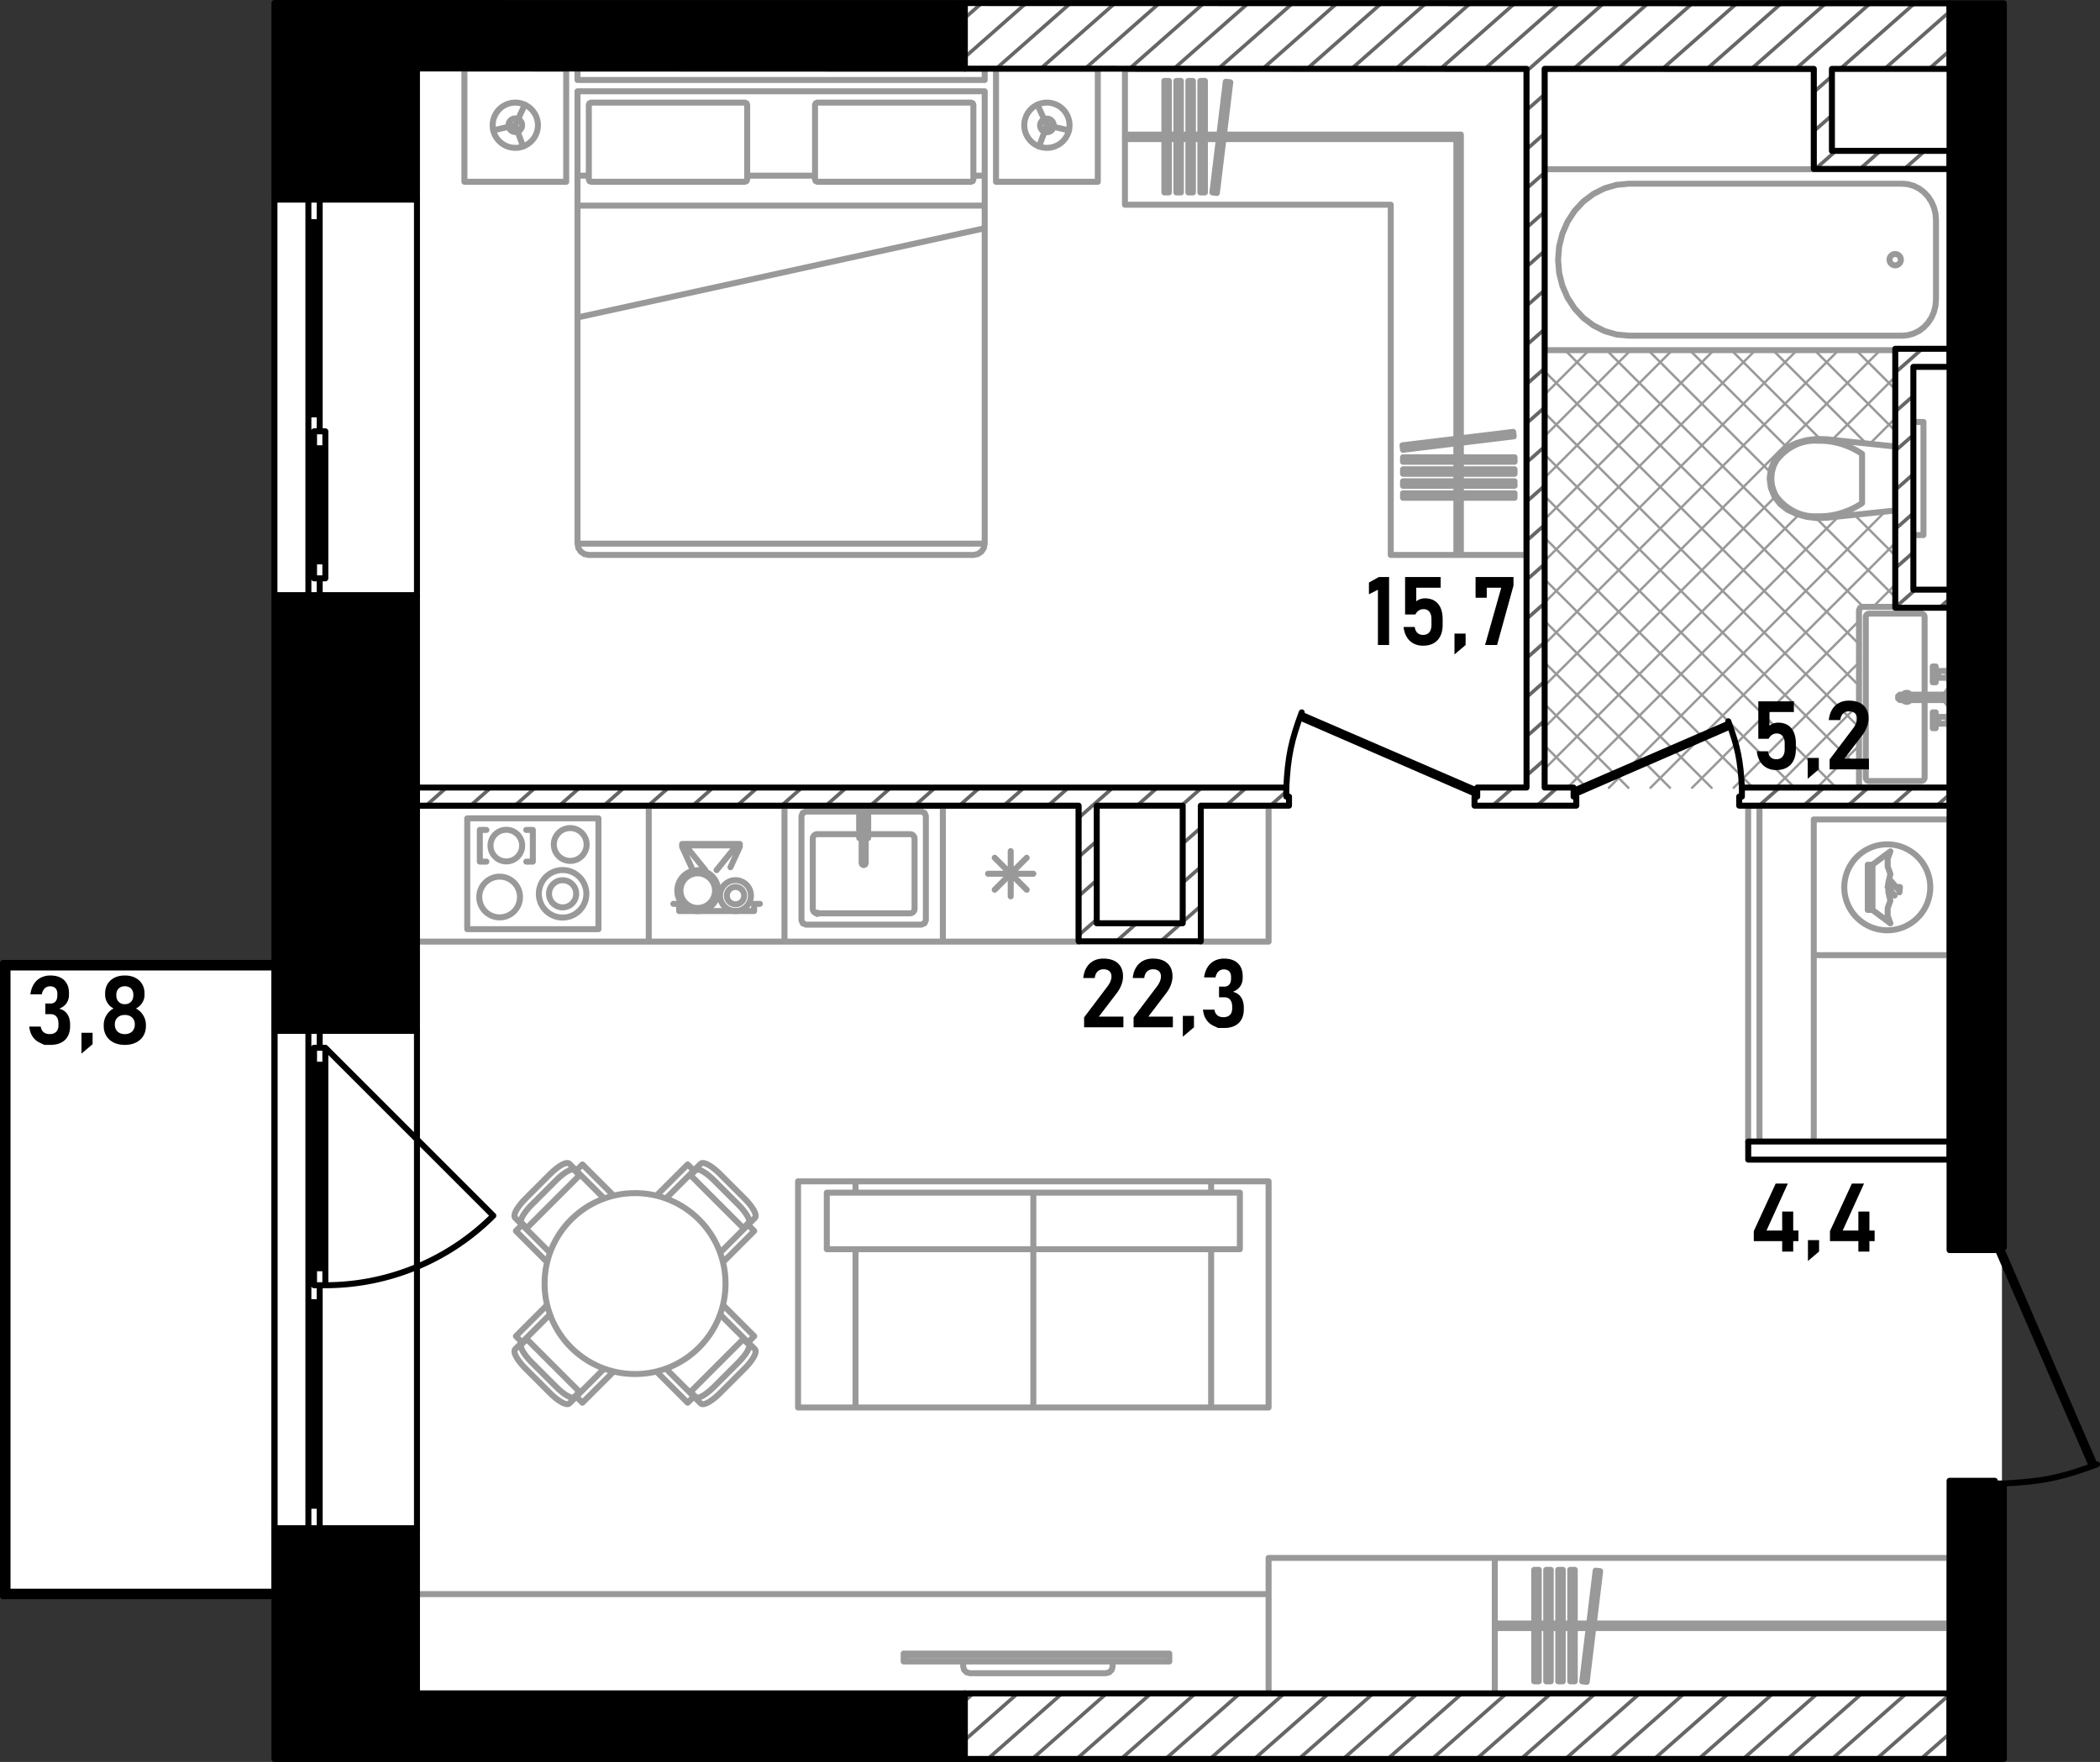 <svg xmlns="http://www.w3.org/2000/svg" viewBox="0 0 350.781 294.368"><rect x="0" y="0" width="350.781" height="294.368" fill="#333333" stroke="none"/><style>.st0{fill-rule:evenodd;clip-rule:evenodd;fill:#fff}.st1{fill:none;stroke:#999;stroke-linecap:round;stroke-linejoin:round;stroke-miterlimit:3}.st1,.st4,.st5,.st7{fill-rule:evenodd;clip-rule:evenodd}.st5,.st7{fill:none}.st5{stroke-linecap:round;stroke-linejoin:round;stroke:#000;stroke-miterlimit:3}.st7{stroke:#666;stroke-width:.6;stroke-miterlimit:22.926}</style><g id="_x32_57"><path class="st0" d="M45.571.515v160.6h-45v104.666h45v28.072h288.833V.515z" id="fon_1_"/><g id="mebel"><g id="mebel_1_"><path class="st1" d="M124.379 200.254l-4.109-4.109m0 0l-.426-.407m0 0l-.43-.371m0 0l-.424-.328m0 0l-.403-.276m0 0l-.017-.009m0 0l-.375-.216m0 0l-.332-.147m0 0l-.025-.008m0 0l-.281-.075m0 .001l-.028-.004m0-.001l-.22.002m0 0l-.03.002m0 .001l-.029.007m0-.001l-.027.013m0 0l-.154.078m0 0l-.024.018m0 0l-.012.01m0 0l-1.133 1.134m0 .001l-1.03-1.029m0-.001l-5.217 5.217m11.115 11.117l5.217-5.218m0-.001l-1.029-1.029m0 .001l1.134-1.134m0-.001l.011-.011m0 0l.017-.025m0 0l.078-.154m0 0l.013-.027m0 .001l.008-.029m0-.001l.002-.029m0 0l.001-.221m0 0l-.003-.028m0 .001l-.075-.281m0-.001l-.008-.025m0 0l-.148-.332m0 0l-.214-.376m0 0l-.011-.016m0 0l-.276-.404m0 0l-.328-.423m0 0l-.371-.429m0 0l-.407-.427M115.232 196.237l9.057 9.057M115.355 196.36l.897-.898M124.164 205.17l.898-.898M120.291 209.29l4.665-4.664M111.235 200.233l4.664-4.663M119.24 197.168l4.118 4.117M116.252 195.463c.354-.354 1.691.409 2.988 1.706M123.357 201.284c1.296 1.296 2.06 2.634 1.705 2.988M87.781 228.636l4.108 4.108m0 0l.427.408m0 0l.43.371m0 0l.423.328m0 0l.404.275m0 0l.016.011m0 0l.376.215m0 0l.332.147m0 0l.024.008m0 0l.281.075m0 0l.029.003m0 0l.22-.001m0 0l.03-.002m0 0l.028-.008m0 0l.027-.012m0 0l.154-.078m0 0l.025-.018m0 0l.011-.011m0 0l1.134-1.133m0 0l1.029 1.029m0 0l5.218-5.218m-11.116-11.114l-5.216 5.217m0 0l1.029 1.029m0 0l-1.135 1.134m0 0l-.01.011m0 0l-.017.025m0 0l-.078.153m0 0l-.013.027m0 0l-.008.03m0 0l-.002.029m0 0l-.001.221m0 0l.003.027m0 0l.074.282m0 0l.009.025m0 0l.147.332m0 0l.215.375m0 0l.01.016m0 0l.276.404m0 0l.329.424m0 0l.371.429m0 0l.407.427M96.928 232.654l-9.057-9.057M96.805 232.53l-.898.898M87.994 223.72l-.896.897M91.867 219.601l-4.663 4.664M100.925 228.657l-4.664 4.664M92.919 231.723l-4.117-4.117M95.907 233.428c-.354.354-1.692-.409-2.988-1.705M88.802 227.606c-1.296-1.296-2.06-2.634-1.705-2.988M91.889 196.145l-4.108 4.109m0 0l-.408.427m0 0l-.371.429m0 .001l-.329.423m0-.001l-.275.404m0 0l-.01.016m0 .001l-.216.376m0-.001l-.146.332m0 0l-.009.025m0 .001l-.074.281m0 0l-.003.028m0 0l.001.221m0-.001l.002.029m0 .001l.008.029m0 0l.012.027m0-.001l.078.154m0 0l.018.024m0 0l.01.012m0 0l1.134 1.133m0 0l-1.029 1.03m0 0l5.217 5.217m11.115-11.114l-5.218-5.217m0 0l-1.028 1.029m0 0l-1.135-1.134m0-.001l-.01-.01m0 0l-.026-.018m0 .001l-.153-.078m0-.001l-.027-.013m0 .001l-.029-.007m0 0l-.029-.002m0 0l-.221-.002m0 0l-.028.004m0 0l-.281.075m0-.001l-.025.008m0 .001l-.332.147m0-.001l-.376.215m0 .001l-.015.01m0-.001l-.405.276m0 .001l-.423.328m0 0l-.429.371m0 0l-.427.407M87.871 205.293l9.057-9.057M87.994 205.17l-.896-.898M96.805 196.36l-.898-.898M100.925 200.233l-4.664-4.663M91.867 209.289l-4.663-4.663M88.802 201.284l4.117-4.117M87.097 204.272c-.354-.354.409-1.692 1.705-2.988M92.918 197.167c1.297-1.296 2.635-2.059 2.988-1.705M120.27 232.745l4.109-4.108m0 0l.408-.427m0-.001l.371-.43m0 0l.328-.424m0 .001l.275-.403m0 0l.011-.017m0 0l.215-.375m0 0l.147-.332m0 0l.008-.024m0 0l.075-.282m0-.001l.003-.028m0 .001l-.001-.22m0 0l-.002-.03m0 0l-.008-.029m0-.001l-.012-.027m0 .001l-.078-.154m0 0l-.018-.024m0 0l-.011-.012m0 0l-1.133-1.133m0 0l1.029-1.03m0 0l-5.218-5.218m-11.116 11.115l5.218 5.218m.001 0l1.029-1.029m0-.001l1.134 1.134m0 .001l.011.011m0 0l.025.017m0 0l.153.078m0 0l.027.013m0 0l.03.008m0 0l.029.002m0 0l.221.001m0 0l.027-.003m0 0l.281-.075m0-.001l.026-.008m0 .001l.332-.148m0 0l.375-.214m0 0l.016-.011m0 0l.404-.276m0 0l.424-.328m0 0l.429-.371m0 0l.426-.407M124.288 223.597l-9.057 9.057M124.164 223.72l.898.897M115.355 232.53l.897.898M111.235 228.657l4.664 4.664M120.291 219.6l4.665 4.665M123.358 227.606l-4.117 4.117M125.063 224.618c.354.354-.409 1.691-1.705 2.987M119.24 231.722c-1.296 1.296-2.634 2.06-2.988 1.705M121.194 214.445c0 8.348-6.767 15.114-15.114 15.114-8.348 0-15.115-6.766-15.115-15.114 0-8.347 6.767-15.114 15.115-15.114 8.347 0 15.114 6.767 15.114 15.114z"/><path d="M310.428 131.617l.235-.235m-7.182.235l7.045-7.045m-13.992 7.045l13.992-13.992m-20.939 13.992l20.939-20.939m-27.886 20.939l27.886-27.886m2.342-2.343l3.892-3.892m-41.067 34.121l41.068-41.068m-48.015 41.068l46.149-46.149M261.8 131.617l45.327-45.328m-49.124 42.177l42.484-42.485m11.833-11.832l4.44-4.441m-58.757 51.811l38.473-38.474m9.561-9.56l10.723-10.723m-58.757 51.81l56.071-56.071m-56.071 49.124l49.124-49.124m-49.124 42.177l42.177-42.177m-42.177 35.23l35.23-35.23m-35.23 28.283l28.283-28.283m-28.283 21.337l21.337-21.337M258.003 72.89l14.389-14.389m-14.389 7.442l7.442-7.442m-7.442.496l.496-.496m58.261 6.715l-6.715-6.715m6.715 13.662l-13.662-13.662m8.64 15.586L296.152 58.5m20.608 27.557l-.711-.711m-11.99-11.991l-14.854-14.854m36.435 43.383l-.049-.05m-.396-.396l-.05-.05m-8.385-8.384l-6.994-6.994m-11.242-11.242l-16.267-16.267m34.503 41.45l-13.412-13.412m-7.613-7.613L275.31 58.501m35.941 42.887l-42.888-42.887m42.163 49.108L261.417 58.5m49.109 56.056l-52.522-52.522m52.522 59.469l-52.522-52.522m52.522 59.469l-52.522-52.522m48.741 55.689l-48.742-48.742m41.795 48.742l-41.795-41.796m34.848 41.796l-34.848-34.849m27.901 34.849l-27.901-27.901m20.955 27.901l-20.955-20.955m14.007 20.955l-14.007-14.008m7.06 14.008l-7.06-7.061m.113 7.061l-.113-.114" fill-rule="evenodd" clip-rule="evenodd" fill="none" stroke="#999" stroke-width=".4" stroke-linecap="round" stroke-linejoin="round" stroke-miterlimit="3"/><path class="st1" d="M301.769 73.542l-1.645.469m0 0l-1.552.718m0 0l-1.23.968m0 0l-.943 1.248m0 0l-.593 1.448m0 0l-.206 1.551m0 0l.206 1.551m0 0l.593 1.447m0 0l.943 1.249m0 0l1.23.967m0 0l1.552.719m0 0l1.645.469m0 0l1.698.207m0 0l1.709-.059m0 0l11.585-1.223m0 0V74.617m0 0l-11.585-1.223m0 0l-1.709-.059m0 0l-1.698.207M311.039 84.061v-4.117M311.039 79.944v-4.116M296.772 83.008a5.743 5.743 0 01-.887-3.063M303.602 86.256c-2.591.165-5.107-1.031-6.83-3.248M311.039 84.061c-2.252 1.505-4.828 2.265-7.437 2.195M303.602 73.633c2.609-.07 5.185.69 7.437 2.195M296.772 76.881c1.723-2.217 4.238-3.413 6.83-3.248M295.886 79.944a5.743 5.743 0 01.887-3.063M316.761 84.592v-9.295m0 0h-.189m0 0v9.295m0 0h.189M316.761 70.498v18.893M321.295 70.498v18.893M316.761 70.498h4.534M316.761 89.391h4.534M325.641 101.955v29.095m0 0l-.167.401m0 0l-.4.166m0 0h-13.981m0 0l-.401-.166m0 0l-.166-.401m0 0v-29.095m0 0l.166-.401m0 0l.401-.166m0 0h13.981m0 0l.4.166m0 0l.167.401M321.484 103.089v12.96m0 .907v12.961M320.917 130.484h-8.69M311.659 129.917v-26.828M312.227 102.522h8.69M321.484 129.917a.567.567 0 01-.567.567M312.227 130.484a.567.567 0 01-.567-.567M311.659 103.089c0-.313.254-.567.567-.567M320.917 102.522c.313 0 .567.253.567.567M319.1 116.956a.756.756 0 01-1.209 0h1.209zm-1.208-.907a.755.755 0 011.209 0h-1.209zM325.111 116.956v-.907m0 0h-7.748m.001 0l-.301.256m-.001 0v.395m0 0l.301.256m.001 0h7.748M325.111 115.747v1.511m0 0h.265m0 0v-1.511m0 0h-.265M325.376 115.369v2.267m0 0h.265m0 0v-2.267m0 0h-.265M323.751 113.234h1.625m0 0v.094m0 0h.132m0 0v.284m0 0h.133m0 0v-1.89m0 0h-.133m0 0v.283m0 0h-.132m0 0v.095m0 0h-1.625m0 0v.322m0 0h-.416m0 0v-1.078m0 0h-.491m0 0v2.646m0 0h.491m0 0v-1.077m0 0h.416m0 0v.321M323.751 119.771h1.625m0 0v-.095m0 0h.132m0 0v-.283m0 0h.133m0 0v1.889m0 0h-.133m0 0v-.283m0 0h-.132m0 0v-.095m0 0h-1.625m0 0v-.321m0 0h-.416m0 0v1.077m0 0h-.491m0 0v-2.645m0 0h.491m0 0v1.077m0 0h.416m0 0v-.321M323.336 112.422l-.072.072M323.336 112.913l-.072-.072M323.751 112.422v.491M325.376 112.1v1.134M325.508 113.328v-1.323M323.336 120.584l-.072-.072M323.336 120.093l-.072.072M323.751 120.584v-.491M325.376 120.905v-1.133M325.508 119.677v1.322M323.336 112.667a.246.246 0 11-.492 0 .246.246 0 01.492 0zM323.336 120.338a.246.246 0 11-.492 0 .246.246 0 01.492 0zM325.641 58.501h-67.638m0 0V28.272m0 0h67.638m0 0v30.229M317.75 30.69l.979.092m-.001 0l.949.273m0 0l.89.445m.001 0l.805.605m0 0l.694.745m-.001 0l.564.863m.001 0l.415.955m0 0l.255 1.018m-.001 0l.085 1.05m0 0v13.301m0 0l-.085 1.049m0 0l-.255 1.019m.001 0l-.415.955m0 0l-.564.863m-.001 0l-.694.745m.001 0l-.805.605m0 0l-.89.445m-.001 0l-.949.273m0 0l-.979.092m.001 0h-45.656m-.001 0l-2.055-.193m.001 0l-1.993-.573m0 0l-1.87-.936m-.001 0l-1.69-1.269m0 0l-1.459-1.565m0 0l-1.183-1.813m.001 0l-.872-2.005m0 0l-.534-2.138m0 0l-.18-2.205m0 0l.18-2.204m0 0l.534-2.138m0 0l.872-2.006m0 0l1.183-1.813m-.001 0l1.459-1.565m0 0l1.69-1.269m0 0l1.87-.935m.001 0l1.993-.573m0 0l2.055-.193m-.001 0h45.656M317.516 43.386a.945.945 0 11-1.89 0 .945.945 0 011.89 0zM302.969 28.271h-44.966m0 0v-16.74m0 0h44.966m0 0v16.74M99.962 155.233H78.046m0 0v-18.515m0 0h21.916m0 0v18.515M89.003 143.953v-5.299M89.003 138.655h-1.095M89.003 143.953h-1.095M80.149 143.953v-5.299M81.245 138.655H80.15M81.245 143.953H80.15M97.989 141.088a2.74 2.74 0 11-5.48 0 2.74 2.74 0 015.48 0zM97.946 149.327a3.968 3.968 0 11-7.936 0 3.968 3.968 0 017.936 0z"/><path class="st1" d="M96.246 149.327a2.268 2.268 0 11-4.536 0 2.268 2.268 0 014.536 0z"/><circle class="st1" cx="84.577" cy="141.273" r="2.645"/><path class="st1" d="M86.86 149.864a3.4 3.4 0 11-6.803-.001 3.4 3.4 0 016.803.001zM108.369 157.312H69.638M108.369 134.64H69.638M108.369 157.312V134.64M69.638 157.312V134.64M134.631 154.478h19.271m0 0l.534-.222m0 0l.221-.534m0 0V136.34m0 0l-.221-.534m0 0l-.534-.221m0 0h-19.271m0 0l-.535.221m0 0l-.221.534m0 0v17.382m0 0l.221.534m0 0l.535.222M131.041 157.312h26.451M131.041 134.64h26.451M131.041 157.312V134.64M157.492 157.312V134.64M136.52 152.589h15.492M152.768 151.833v-11.714M152.012 139.363H136.52M135.764 140.119v11.714M136.52 152.589h.108a.108.108 0 10-.216 0 .108.108 0 00.216 0h-.108zM152.768 151.833a.756.756 0 01-.756.756M152.012 139.363c.417 0 .756.338.756.756M135.764 140.119c0-.417.338-.756.756-.756M136.52 152.589a.756.756 0 01-.756-.756M143.926 144.196l.101.24m0-.001l.24.099m0 0l.241-.1m0 .001l.099-.24m0 0v-7.477m0 0l-.1-.24m0 0l-.241-.099m0 0l-.24.099m0 0l-.1.24m0 0v7.478M143.512 138.645h.414m0 0v-1.927m0 0l.1-.24m0 0l.24-.1m0 0l.241.1m0 0l.1.24m0 0v1.927m0 0h.414m0 0v-2.456m0 0h-1.509m0 0v2.456M143.522 140.006h.404m0 0v-1.323m0 0h-.404m0 0v1.323M145.011 140.006v-1.323m0 0h-.404m0 0v1.323m0 0h.404M157.492 157.312h22.671m0 0V134.64m0 0h-22.671m0 0v22.672M168.827 142.197v7.558M166.155 143.304l5.344 5.344M165.049 145.976h7.557M166.155 148.648l5.344-5.344M108.369 157.312h22.672M108.369 134.64h22.672M108.369 157.312V134.64M131.041 157.312V134.64M200.568 157.312h11.336M200.568 134.64h11.336M200.568 157.312V134.64M211.904 157.312V134.64M119.96 148.799a3.41 3.41 0 11-6.822 0 3.41 3.41 0 016.822 0z"/><path class="st1" d="M119.439 148.799a2.89 2.89 0 11-5.78 0 2.89 2.89 0 015.78 0zM125.437 149.631a2.58 2.58 0 11-5.16 0 2.58 2.58 0 015.16 0z"/><path class="st1" d="M124.302 149.631a1.445 1.445 0 11-2.89 0 1.445 1.445 0 012.89 0zM322.429 148.243a7.18 7.18 0 11-7.179-7.18 7.18 7.18 0 017.179 7.18zM96.467 11.475h68.016m0 0v1.889m0 0H96.467m0 0v-1.889M69.638 282.951v-16.626m0 0h142.266m0 0v16.626m0 0H69.638M195.316 276.559v1.02m0 0h-44.369m0 0v-1.02m0 0h44.369M185.854 277.578v.833m0 0l-.152.566m0 0l-.415.415m0 0l-.567.152m.001 0h-22.699m0 0l-.566-.152m-.001 0l-.415-.415m0 0l-.152-.566m.001 0v-.833m0 0h24.966M195.316 276.261v.298m0 0h-44.369m0 0v-.298m0 0h44.369M249.69 260.28v22.671m0-.001h75.951m0 0v-22.67m0 0H249.69M325.641 271.993v-.756m0 0H249.69m0 0v.756m0 0h75.951M256.276 262.272v18.626m0 0h.756m0 0v-18.626m0 0h-.756M258.281 262.272v18.626m0 0h.756m0 0v-18.626m0 0h-.756M260.286 262.272v18.626m0 0h.755m0 0v-18.626m0 0h-.755M262.291 262.272v18.626m0 0h.756m0 0v-18.626m0 0h-.756M266.536 262.407l-2.241 18.491m0 0l.75.091m0 0l2.241-18.491m0 0l-.75-.091M164.483 90.826H96.466m0 0V15.254m0 0h68.016m.001 0v75.572M162.593 92.716H98.357m0 0l-.723-.144m0 0l-.613-.409m0 0l-.41-.614m0 0l-.144-.723m0 0h68.016m0 0l-.144.723m0 0l-.41.614m0 0l-.613.409m0 0l-.723.144M94.578 11.475H77.574m0 0v18.893m0 0h17.004m0 0V11.475M166.372 11.475h17.004m-.001 0v18.893m0 0h-17.004m.001 0V11.475M124.429 17.143H98.734m0 0l-.267.111m0 0l-.11.267m0 0V29.99m0 0l.11.268m0 0l.267.11m0 0h25.695m0 0l.268-.11m0 0l.11-.268m0 0V17.521m0 0l-.11-.267m0 0l-.268-.111M136.52 17.143h25.695m0 0l.267.111m0 0l.11.267m0 0V29.99m0 0l-.11.268m0 0l-.267.11m0 0H136.52m0 0l-.267-.11m0 0l-.111-.268m.001 0V17.521m0 0l.111-.267m-.001 0l.267-.111M164.483 29.345h-1.891M136.143 29.345h-11.336M98.357 29.345h-1.891M164.483 34.354H96.466m0 0V53.04m0 0l68.016-14.907m.001 0v-3.779M243.266 23.243l.756-.755m0 0H187.91m0 0v.755m0 0h55.356M194.496 13.522v18.626m0 0h.756m0 0V13.522m0 0h-.756M196.501 13.522v18.626m0 0h.755m0 0V13.522m0 0h-.755M198.505 13.522v18.626m0 0h.756m0 0V13.522m0 0h-.756M200.51 13.522v18.626m0 0h.756m0 0V13.522m0 0h-.756M204.756 13.658l-2.241 18.49m0 0l.75.092m0 0l2.241-18.491m0 0l-.75-.091M254.98 11.529h-67.07m0 0v22.672m0 .001h44.398m0 0v58.514m0 0h22.672m0 0V11.529M243.266 92.716h.756m0 0V22.488m0 0l-.756.755m0-.001v69.473M252.987 83.165h-18.626m0 0v-.755m0 0h18.626m0 0v.755M252.987 81.161h-18.626m0 0v-.756m0 0h18.626m0 0v.756M252.987 79.156h-18.626m0 0V78.4m0 0h18.626m0 0v.755M252.987 77.151h-18.626m0 0v-.756m0 0h18.626m0 0v.756M252.852 72.905l-18.491 2.242m0 0l-.091-.751m0 0l18.491-2.241m0 0l.091.75M112.48 151.006h.963m0 0v1.204m0 0h12.524m0 0v-1.204m0 0h.964M123.578 141.48l-.047.103m-.048.103l-.047.103m-.047.103l-.047.103m-.047.103l-.048.103m-.046.104l-.048.103m-.047.103l-.047.103m-.047.103l-.047.103m-.048.103l-.047.103m-.047.103l-.047.103m-.047.103l-.047.103m-.047.104l-.048.103m-.047.103l-.047.103m-.047.103l-.047.103m-.048.103l-.046.103m-.047.103l-.048.103m-.047.103l-.047.103m-.047.104l-.047.103M123.578 141.48h-.078m-.113 0h-.114m-.113 0h-.114m-.113 0h-.078m0 0l-.042.051m-.071.088l-.072.088m-.071.088l-.071.088m-.072.088l-.071.088m-.072.088l-.071.088m-.072.088l-.071.088m-.072.089l-.071.087m-.071.088l-.072.088m-.071.088l-.072.088m-.071.088l-.072.088m-.071.088l-.071.089m-.072.087l-.071.088m-.072.088l-.071.088m-.072.088l-.072.088m-.071.088l-.071.089m-.072.088l-.071.087m-.071.088l-.072.089m-.072.088l-.071.087m-.071.088l-.072.089m-.071.088l-.071.088m-.072.087l-.072.088m-.071.088l-.072.088m-.071.088l-.042.052M113.943 141.48l.047.103m.048.103l.048.103m.046.103l.047.103m.047.103l.047.103m.047.104l.048.103m.047.103l.047.103m.047.103l.047.103m.048.103l.047.103m.046.103l.048.103m.047.103l.047.103m.047.104l.047.103m.048.103l.047.103m.047.103l.047.103m.047.103l.047.103m.047.103l.048.103m.047.103l.047.103m.047.104l.047.103M113.943 141.48h.078m.113 0h.114m.114 0h.113m.113 0h.078m.001 0l.042.051m.07.088l.071.088m.072.088l.071.088m.072.088l.071.088m.072.088l.071.088m.072.088l.071.088m.073.089l.071.087m.071.088l.072.088m.07.088l.072.088m.072.088l.072.088m.07.088l.071.089m.072.087l.071.088m.072.088l.071.088m.072.088l.072.088m.071.088l.071.089m.071.088l.072.087m.071.088l.072.089m.072.088l.071.087m.071.088l.072.089m.071.088l.071.088m.072.087l.072.088m.072.088l.071.088m.071.088l.042.052M315.765 142.235l-.449 1.233m0 0v1.312m0 0l.449 1.233m0 0l-.342 1.474m0 0v1.512m0 0l.342 1.473m0 0l-.45 1.235m0 0v1.314m0 0l.45 1.235m0 0l-2.987-2.232m0 0v-7.558m0 0l2.987-2.231M312.516 144.467v7.557m0 0h.262m0 0v-7.557m0 0h-.262M311.993 144.467v7.557m0 0h.262m0 0v-7.557m0 0h-.262M317.281 149.087l.085-.891m0 0l-.226-.022m0 0l-.045.477m0 0l-1.143-1.383m0 0l-.152.126m0 0l.53.642m0 0l-.081.067m0 0l-.611-.74m0 0l-.146.12m0 0l.61.74m0 0l-.097.081m0 0l-.497-.601m0 0l-.13.107m0 0l.497.601m0 0l-.098.081m0 0l-.342-.415m0 0l-.14.115m0 0l1.174 1.423M325.641 136.907v22.672m0 0h-22.672m0 0v-22.672m0 0h22.672M292.01 190.753h1.89m0 0V134.64m0 0h-1.89m0 0v56.113M211.904 282.951h37.786m0 0V260.28m0 0h-37.786m0 0v22.671M302.969 190.753h22.672m0 0v-31.174m0 0h-22.672m0 0v31.174M113.943 141.002h9.634m.001 0v.479m0 0h-.722m0 0v-.238m0 0h-8.189m0 0v.238m0 0h-.723m-.001 0v-.479M89.855 20.922a3.778 3.778 0 11-7.557 0 3.778 3.778 0 017.557 0z"/><path class="st1" d="M87.21 20.922a1.134 1.134 0 11-2.269 0 1.134 1.134 0 012.269 0zM178.652 20.922a3.778 3.778 0 11-7.557 0 3.778 3.778 0 017.557 0z"/><path class="st1" d="M176.007 20.922a1.134 1.134 0 11-2.267.001 1.134 1.134 0 012.267-.001zM82.397 21.782l3.679-.86m-.001 0l1.584-3.431m0 0l-1.584 3.431m0 0l1.306 3.545M178.553 21.782l-3.679-.86m0 0l-1.584-3.431m0 0l1.584 3.431m0 0l-1.306 3.545M142.906 197.365v1.89m0 0h59.4m0 0v-1.89m0 0h-59.4M142.906 235.152h29.7m0 0v-26.45m0 0h-29.7m0 0v26.45M172.606 235.152h29.7m0 0v-26.45m0 0h-29.7m0 0v26.45M202.306 235.152h9.598m0 0v-37.787m0 0h-9.598m0 0v1.89m0 9.446v26.451M133.308 235.152h9.598m0 0v-26.451m0-9.446v-1.89m0 0h-9.598m0 0v37.787M172.606 199.255v9.447m0 0h34.499m0 0v-9.447m0 0h-34.499M172.606 199.255v9.447m0 0h-34.499m0 0v-9.447m0 0h34.499"/></g></g><g id="walls_2_"><path d="M350.281 244.645c-6.021 2.248-9.143 2.872-15.561 3.199" fill="none" stroke="#000" stroke-linecap="round" stroke-linejoin="round" stroke-miterlimit="3"/><path class="st4" d="M350.378 244.603l-15.658-36.208h-1.511v.453l15.782 36.355z"/><path class="st5" d="M217.44 119.014c-1.787 4.815-2.316 7.432-2.578 12.561"/><path class="st4" d="M217.482 118.917l-.6 1.387 29.418 12.783h.454v-1.512z"/><path class="st5" d="M288.689 120.498c1.576 4.248 2.043 6.552 2.275 11.078"/><path class="st4" d="M288.643 120.401l-25.793 11.174v1.512h.454l25.95-11.283z"/><path class="st5" d="M53.401 99.457h16.248M45.844 99.457h5.668M51.512 99.457h1.889M53.401 33.331h16.248M45.844 33.331h5.668M51.512 33.331h1.889M45.844 33.331v66.126M69.649 33.331v66.126M53.401 33.331v3.778M53.401 37.11h-1.889M51.512 37.11v-3.778M51.512 71.118v-1.891M51.512 69.228h1.889M53.401 69.228v1.89M52.456 37.11v32.118M53.401 37.11v32.118M51.512 69.228V37.11M53.401 71.118v.944M53.401 72.062h-.945M52.456 72.062v.944M52.456 73.007h-.944M51.512 73.007v-1.889M51.512 99.457v-3.779M51.512 95.678h.944M52.456 95.678v.945M52.456 96.623h.945M53.401 96.623v2.834M51.512 95.678V73.007M54.346 74.896V93.79M54.346 72.062v2.833M54.346 74.896h-1.89M52.456 74.896v-2.833M52.456 72.062h1.89M52.456 96.623v-2.834M52.456 93.789h1.89M54.346 93.789v2.834M54.346 96.623h-1.89M52.456 93.789V74.895M54.346 74.896V93.79M53.401 74.896V93.79M51.512 33.331h1.889M51.512 33.331h1.889M45.844 33.331h5.668M53.401 33.331h16.248M51.512 99.457h1.889M51.512 99.457h1.889M45.844 99.457h5.668M53.401 99.457h16.248"/><g><path class="st5" d="M53.401 172.212h16.248M45.844 172.212h5.668M51.512 172.212h1.889M53.401 255.341h16.248M45.844 255.341h5.668M51.512 255.341h1.889M45.844 255.341v-83.129M69.649 255.341v-83.129M53.401 255.341v-3.778M53.401 251.563h-1.889M51.512 251.563v3.779M51.512 215.666v1.889M51.512 217.555h1.889M53.401 217.555v-1.889M52.456 251.563v-34.008M53.401 251.563v-34.008M51.512 217.555v34.008M53.401 215.666v-.945M53.401 214.721h-.945M52.456 214.721v-.944M52.456 213.777h-.944M51.512 213.777v1.889M51.512 172.212v3.779M51.512 175.991h.944M52.456 175.991v-.945M52.456 175.046h.945M53.401 175.046v-2.834M54.346 175.046l28.055 28.055M51.512 175.991v37.786M54.346 211.887v-34.008M54.346 214.721v-2.833M54.346 211.887h-1.89M52.456 211.887v2.833M52.456 214.721h1.89M52.456 175.046v2.834M52.456 177.88h1.89M54.346 177.88v-2.834M54.346 175.046h-1.89M52.456 177.88v34.008M54.346 211.887v-34.008M53.401 211.887v-34.008M82.401 203.1a39.673 39.673 0 01-28.055 11.621M51.512 255.341h1.889M51.512 255.341h1.889M45.844 255.341h5.668M53.401 255.341h16.248M51.512 172.212h1.889M51.512 172.212h1.889M45.844 172.212h5.668M53.401 172.212h16.248"/></g><path class="st5" d="M45.844 160.876H.5m0 0v105.802m0 0h45.344m0 0V160.876M1.256 265.922h44.588m0 0v-104.29m0 0H1.256m0 0v104.29"/><path class="st0" d="M312.804 293.868h-151.65V282.91h164.497v10.958h-12.847zM161.154.514C216.028.53 270.82.55 325.651.554v10.958l-19.649-.001v13.697h19.649v3.022H302.98V11.511l-44.966-.009v120.073h4.836v1.512h.454v1.511H246.3v-1.511h.454v-1.512h8.237V11.502c-31.278-.008-62.557-.021-93.837-.034V.514zm52.65 131.062H69.649v3.023h110.525v22.671l20.405.001v-22.672h14.736v-1.511h-.453v-1.512h-1.058zm76.706 3.023h35.142v-3.023h-34.688v1.512h-.454v1.511zm35.142 59.136h-33.63v-3.023h33.63v3.023zm-128.096-39.486v-19.65h-14.359v19.65h14.359zm122.05-92.955h6.046v-3.023h-9.069v43.265h9.069v-3.023h-6.046V61.294z"/><path d="M45.844 255.342h23.805v27.568h91.506v10.958H45.844v-38.526h0zM334.72 1.591v206.805h-1.511v.453h-7.557L325.651.554h9.069v1.037h0zm-.001 292.277h-9.068v-46.477h7.557v.454h1.511v46.023h0zM45.844.5c38.437.003 76.873.008 115.31.014v10.954l-91.506-.035v21.9H45.844V.5h0zm0 98.958h23.805v72.754H45.844V99.458z" fill-rule="evenodd" clip-rule="evenodd" stroke="#000" stroke-linecap="round" stroke-linejoin="round" stroke-miterlimit="3"/><g><path class="st7" d="M163.994.512l-2.91 2.57M171.414.512l-10.33 9.11M178.834.512l-12.44 10.96M186.254.522l-12.44 10.95M193.674.522l-12.44 10.96M201.094.522l-12.44 10.96M208.514.522l-12.44 10.96M215.934.532l-12.44 10.95M223.344.532l-12.43 10.96M74.584 131.582l-3.43 3.02M230.764.532l-12.43 10.96M82.004 131.582l-3.43 3.02M238.184.542l-12.43 10.95M89.424 131.582l-3.42 3.02M245.604.542l-12.43 10.95M96.854 131.582l-3.43 3.02M104.274 131.582l-3.43 3.02M253.034.542l-12.44 10.96M111.704 131.582l-3.43 3.02M260.454.542l-12.44 10.96M119.124 131.582l-3.43 3.02M267.874.542l-12.96 11.42M257.944 15.822l-3.03 2.67M126.534 131.582l-3.42 3.02M275.294.542l-12.44 10.96M257.944 22.362l-3.03 2.67M133.964 131.582l-3.43 3.02M282.714.542l-12.44 10.96M257.944 28.902l-3.03 2.67M141.384 131.582l-3.43 3.02M290.124.552l-12.43 10.95M257.944 35.442l-3.03 2.67M148.804 131.582l-3.42 3.02M297.554.552l-12.44 10.96M257.944 41.982l-3.03 2.67M156.234 131.582l-3.43 3.02M304.974.552l-12.44 10.96M257.944 48.522l-3.03 2.67M163.654 131.582l-3.42 3.02M312.404.552l-12.45 10.96M305.924 12.792l-3.02 2.66M171.074 131.582l-3.43 3.02M257.944 55.052l-3.03 2.67M319.814.552l-12.44 10.96M305.924 19.332l-3.02 2.66M178.494 131.582l-3.43 3.02M257.944 61.592l-3.03 2.67M325.574 2.022l-10.78 9.49M325.574 8.552l-3.36 2.96M257.944 68.132l-3.03 2.67M185.914 131.582l-5.81 5.12M306.664 25.212l-3.43 3.02M257.944 74.672l-3.03 2.67M183.124 140.582l-3.02 2.66M193.344 131.582l-3.43 3.02M314.094 25.212l-3.43 3.02M257.944 81.212l-3.03 2.67M183.124 147.122l-3.02 2.66M200.764 131.582l-3.43 3.02M321.514 25.212l-3.43 3.02M325.574 28.172l-.06.06M208.194 131.582l-3.43 3.02M183.124 153.662l-3.02 2.66M200.504 138.352l-3.02 2.66M257.944 87.752l-3.03 2.67M200.504 144.892l-3.02 2.66M189.874 154.252l-3.42 3.02M214.784 132.312l-2.6 2.29M257.944 94.292l-3.03 2.67M197.294 154.252l-3.43 3.02M200.504 151.422l-3.02 2.66M257.944 100.822l-3.03 2.67M257.944 107.362l-3.03 2.67M321.094 58.272l-4.58 4.04M257.944 113.902l-3.03 2.67M257.944 120.442l-3.03 2.67M325.574 60.862l-.48.43M319.534 66.182l-3.02 2.67M257.944 126.982l-3.03 2.67M319.534 72.722l-3.02 2.66M252.724 131.582l-3.43 3.02M319.534 79.272l-3.02 2.66M260.144 131.582l-3.42 3.02M319.534 85.802l-3.02 2.66M319.534 92.342l-3.02 2.66M319.944 98.512l-3.43 3.03M325.574 100.102l-1.64 1.44M297.254 131.582l-3.43 3.02M304.684 131.582l-3.43 3.02M312.094 131.582l-3.43 3.02M319.524 131.582l-3.43 3.02M325.574 132.792l-2.06 1.81M162.584 282.912l-1.5 1.32M170.004 282.912l-8.92 7.86M177.424 282.912l-12.44 10.96M184.854 282.912l-12.44 10.96M192.264 282.912l-12.44 10.96M199.684 282.912l-12.44 10.96M207.114 282.912l-12.44 10.96M214.534 282.912l-12.44 10.96M221.964 282.912l-12.45 10.96M229.384 282.912l-12.44 10.96M236.794 282.912l-12.44 10.96M244.224 282.912l-12.44 10.96M251.644 282.912l-12.44 10.96M259.074 282.912l-12.45 10.96M266.494 282.912l-12.44 10.96M273.914 282.912l-12.44 10.96M281.344 282.912l-12.44 10.96M288.754 282.912l-12.44 10.96M296.174 282.912l-12.44 10.96M303.604 282.912l-12.44 10.96M311.024 282.912l-12.44 10.96M318.454 282.912l-12.45 10.96M325.574 283.172l-12.14 10.7M325.574 289.712l-4.73 4.16"/></g><path d="M312.804 293.868h-151.65V282.91h164.497v10.958h-12.847 0zM161.154.514C216.028.53 270.82.55 325.651.554v10.958l-19.649-.001v13.697h19.649v3.022H302.98V11.511l-44.966-.009v120.073h4.836v1.512h.454v1.511H246.3v-1.511h.454v-1.512h8.237V11.502c-31.278-.008-62.557-.021-93.837-.034V.514h0zm52.65 131.062H69.649v3.023h110.525v22.671l20.405.001v-22.672h14.736v-1.511h-.453v-1.512h-1.058 0zm76.706 3.023h35.142v-3.023h-34.688v1.512h-.454v1.511h0zm35.142 59.136h-33.63v-3.023h33.63v3.023h0zm-128.096-39.486v-19.65h-14.359v19.65h14.359zm122.05-92.955v37.219h6.046v3.023h-9.069V58.271h9.069v3.023h-6.046z" fill-rule="evenodd" clip-rule="evenodd" fill="none" stroke="#000" stroke-linecap="round" stroke-linejoin="round" stroke-miterlimit="22.926"/></g><g id="sizes"><path d="M232.032 107.76h-1.867v-9.234l-1.5.758v-1.961l1.656-.922h1.711v11.359zM236.122 107.51a2.852 2.852 0 01-1.129-1.074c-.287-.471-.467-1.032-.539-1.684v-.008h1.867v.008c.047.417.192.741.438.973.244.232.564.348.961.348.442 0 .785-.146 1.027-.438.242-.291.363-.705.363-1.242v-.953c0-.531-.116-.942-.348-1.234-.232-.291-.559-.438-.98-.438-.292 0-.557.078-.793.234a1.589 1.589 0 00-.559.656h-1.727V96.4h5.945v1.789h-4.078v2.281c.177-.161.396-.286.66-.375.263-.088.527-.133.793-.133.619 0 1.15.136 1.594.406.442.271.779.667 1.012 1.188.231.521.348 1.148.348 1.883v.953c0 .734-.129 1.362-.387 1.883a2.7 2.7 0 01-1.121 1.191c-.49.273-1.078.41-1.766.41a3.333 3.333 0 01-1.581-.366zM242.954 105.854h1.859v1.906l-1.859 1.578v-3.484zM252.813 97.822l-2.742 9.938h-2.008l2.703-9.57h-2.422v1.672h-1.867v-3.461h6.336v1.421zM181.087 169.972l3.93-5.203c.203-.266.36-.54.473-.824.111-.283.168-.548.168-.793v-.016c0-.38-.116-.674-.348-.883-.232-.208-.562-.313-.988-.313-.412 0-.744.127-.996.379-.253.253-.405.611-.457 1.074v.008h-1.922v-.008c.072-.682.255-1.266.547-1.75a2.95 2.95 0 011.156-1.109c.479-.255 1.031-.383 1.656-.383.692 0 1.283.116 1.773.348a2.5 2.5 0 011.121 1.012c.258.443.387.977.387 1.602v.008c0 .459-.088.924-.262 1.395a5.255 5.255 0 01-.723 1.324l-3.047 4h4.094v1.789h-6.563v-1.657zM189.353 169.972l3.93-5.203c.203-.266.36-.54.473-.824.111-.283.168-.548.168-.793v-.016c0-.38-.116-.674-.348-.883-.232-.208-.562-.313-.988-.313-.412 0-.744.127-.996.379-.253.253-.405.611-.457 1.074v.008h-1.922v-.008c.072-.682.255-1.266.547-1.75a2.95 2.95 0 011.156-1.109c.479-.255 1.031-.383 1.656-.383.692 0 1.283.116 1.773.348a2.5 2.5 0 011.121 1.012c.258.443.387.977.387 1.602v.008c0 .459-.088.924-.262 1.395a5.255 5.255 0 01-.723 1.324l-3.047 4h4.094v1.789h-6.563v-1.657zM197.579 169.722h1.859v1.906l-1.859 1.578v-3.484zM203.478 171.745l-.766-.359c-.511-.239-.918-.59-1.223-1.051s-.486-1.012-.543-1.652h1.914c.041.281.127.515.258.699.13.186.299.324.508.418.208.094.45.141.727.141.469 0 .83-.126 1.086-.379.255-.252.383-.61.383-1.074v-.305c0-.5-.113-.887-.34-1.16s-.551-.41-.973-.41h-.883v-1.781h.883c.359 0 .637-.118.832-.355.195-.236.293-.568.293-.996v-.273c0-.4-.105-.709-.316-.926-.211-.216-.51-.324-.895-.324-.234 0-.444.05-.629.148-.186.1-.343.249-.473.449a2.049 2.049 0 00-.281.738h-1.906c.083-.656.274-1.221.574-1.695a2.977 2.977 0 011.156-1.078 3.424 3.424 0 011.598-.367c.989 0 1.756.258 2.301.773.544.516.816 1.242.816 2.18v.266c0 .547-.144 1.023-.43 1.43-.287.406-.693.706-1.219.898.583.131 1.035.426 1.355.887s.48 1.049.48 1.762v.266c0 .662-.129 1.227-.387 1.695s-.635.826-1.129 1.07c-.495.245-1.089.367-1.781.367l-.99-.002z"/><g><path d="M295.124 128.282c-.466-.245-.843-.603-1.129-1.074s-.466-1.032-.539-1.684v-.008h1.867v.008c.047.417.192.741.438.973s.565.348.961.348c.442 0 .785-.146 1.027-.438s.363-.706.363-1.242v-.953c0-.531-.116-.942-.348-1.234s-.559-.438-.98-.438c-.292 0-.556.078-.793.234s-.423.375-.559.656h-1.727v-6.258h5.945v1.789h-4.078v2.281c.177-.161.397-.286.66-.375s.527-.133.793-.133c.62 0 1.151.136 1.594.406s.78.667 1.012 1.188.348 1.148.348 1.883v.953c0 .734-.129 1.362-.387 1.883s-.632.918-1.121 1.191-1.078.41-1.766.41a3.31 3.31 0 01-1.581-.366zM301.956 126.626h1.859v1.906l-1.859 1.578v-3.484zM305.62 126.876l3.93-5.203c.203-.266.36-.54.473-.824s.168-.548.168-.793v-.016c0-.38-.116-.675-.348-.883s-.562-.313-.988-.313c-.411 0-.743.126-.996.379s-.405.61-.457 1.074v.008h-1.922v-.008c.073-.683.255-1.266.547-1.75s.677-.854 1.156-1.109 1.031-.383 1.656-.383c.692 0 1.284.116 1.773.348s.863.569 1.121 1.012.387.977.387 1.602v.008c0 .458-.087.923-.262 1.395s-.415.913-.723 1.324l-3.047 4h4.094v1.789h-6.563v-1.657z"/></g><g><path d="M292.95 205.679l3.656-7.938h2.031l-3.563 7.844h5.336v1.766h-7.461v-1.672zm4.742-3.266h1.844v6.688h-1.844v-6.688zM301.997 207.187h1.859v1.906l-1.859 1.578v-3.484zM305.677 205.679l3.656-7.938h2.031l-3.563 7.844h5.336v1.766h-7.461v-1.672zm4.742-3.266h1.844v6.688h-1.844v-6.688z"/></g><g><path d="M7.421 174.568l-.766-.359c-.511-.239-.918-.59-1.223-1.051s-.486-1.012-.543-1.652h1.914c.042.281.127.515.258.699.13.186.299.324.508.418.208.094.45.141.727.141.469 0 .831-.126 1.086-.379.255-.252.383-.61.383-1.074v-.305c0-.5-.113-.887-.34-1.16s-.551-.41-.973-.41H7.57v-1.781h.883c.359 0 .637-.118.832-.355.195-.236.293-.568.293-.996v-.273c0-.4-.105-.709-.316-.926-.211-.216-.509-.324-.895-.324-.234 0-.444.05-.629.148-.185.1-.343.249-.473.449-.13.201-.224.447-.281.738H5.078c.083-.656.274-1.221.574-1.695a2.977 2.977 0 011.156-1.078 3.424 3.424 0 011.598-.367c.989 0 1.756.258 2.301.773.544.516.816 1.242.816 2.18v.266c0 .547-.144 1.023-.43 1.43-.287.406-.693.706-1.219.898.583.131 1.035.426 1.355.887s.48 1.049.48 1.762v.266c0 .662-.129 1.227-.387 1.695s-.634.826-1.129 1.07c-.495.245-1.089.367-1.781.367l-.991-.002zM13.609 172.544h1.859v1.906l-1.859 1.578v-3.484zM19 174.177a2.909 2.909 0 01-1.234-1.105c-.292-.477-.438-1.029-.438-1.66v-.188c0-.567.149-1.102.449-1.602.299-.5.696-.877 1.191-1.133a2.594 2.594 0 01-1.02-.945 2.415 2.415 0 01-.387-1.305v-.281c0-.594.137-1.115.41-1.566.273-.45.657-.799 1.152-1.047.495-.247 1.07-.371 1.727-.371s1.231.124 1.727.371c.495.248.879.597 1.152 1.047.273.451.41.973.41 1.566v.281c0 .469-.132.908-.395 1.316a2.585 2.585 0 01-1.035.934c.5.261.902.64 1.207 1.137.305.498.457 1.03.457 1.598v.188c0 .631-.146 1.184-.438 1.66a2.902 2.902 0 01-1.234 1.105c-.531.261-1.148.391-1.852.391s-1.318-.13-1.849-.391zm2.722-1.602c.252-.13.448-.314.586-.555.138-.239.207-.513.207-.82v-.109c0-.302-.069-.567-.207-.797a1.415 1.415 0 00-.582-.535 1.909 1.909 0 00-.875-.191c-.333 0-.625.064-.875.191-.25.128-.444.308-.582.539a1.537 1.537 0 00-.207.801v.117c0 .308.069.58.207.816.138.237.333.42.586.547.252.128.543.191.871.191s.618-.064.871-.195zm-.125-4.988c.216-.122.383-.297.5-.523s.176-.488.176-.785v-.109c0-.275-.059-.521-.176-.734a1.204 1.204 0 00-.5-.492c-.216-.114-.465-.172-.746-.172s-.53.058-.746.172a1.204 1.204 0 00-.5.492 1.521 1.521 0 00-.176.742v.117c0 .292.059.55.176.773.117.225.284.397.5.52.216.123.465.184.746.184s.53-.062.746-.185z"/></g></g></g></svg>